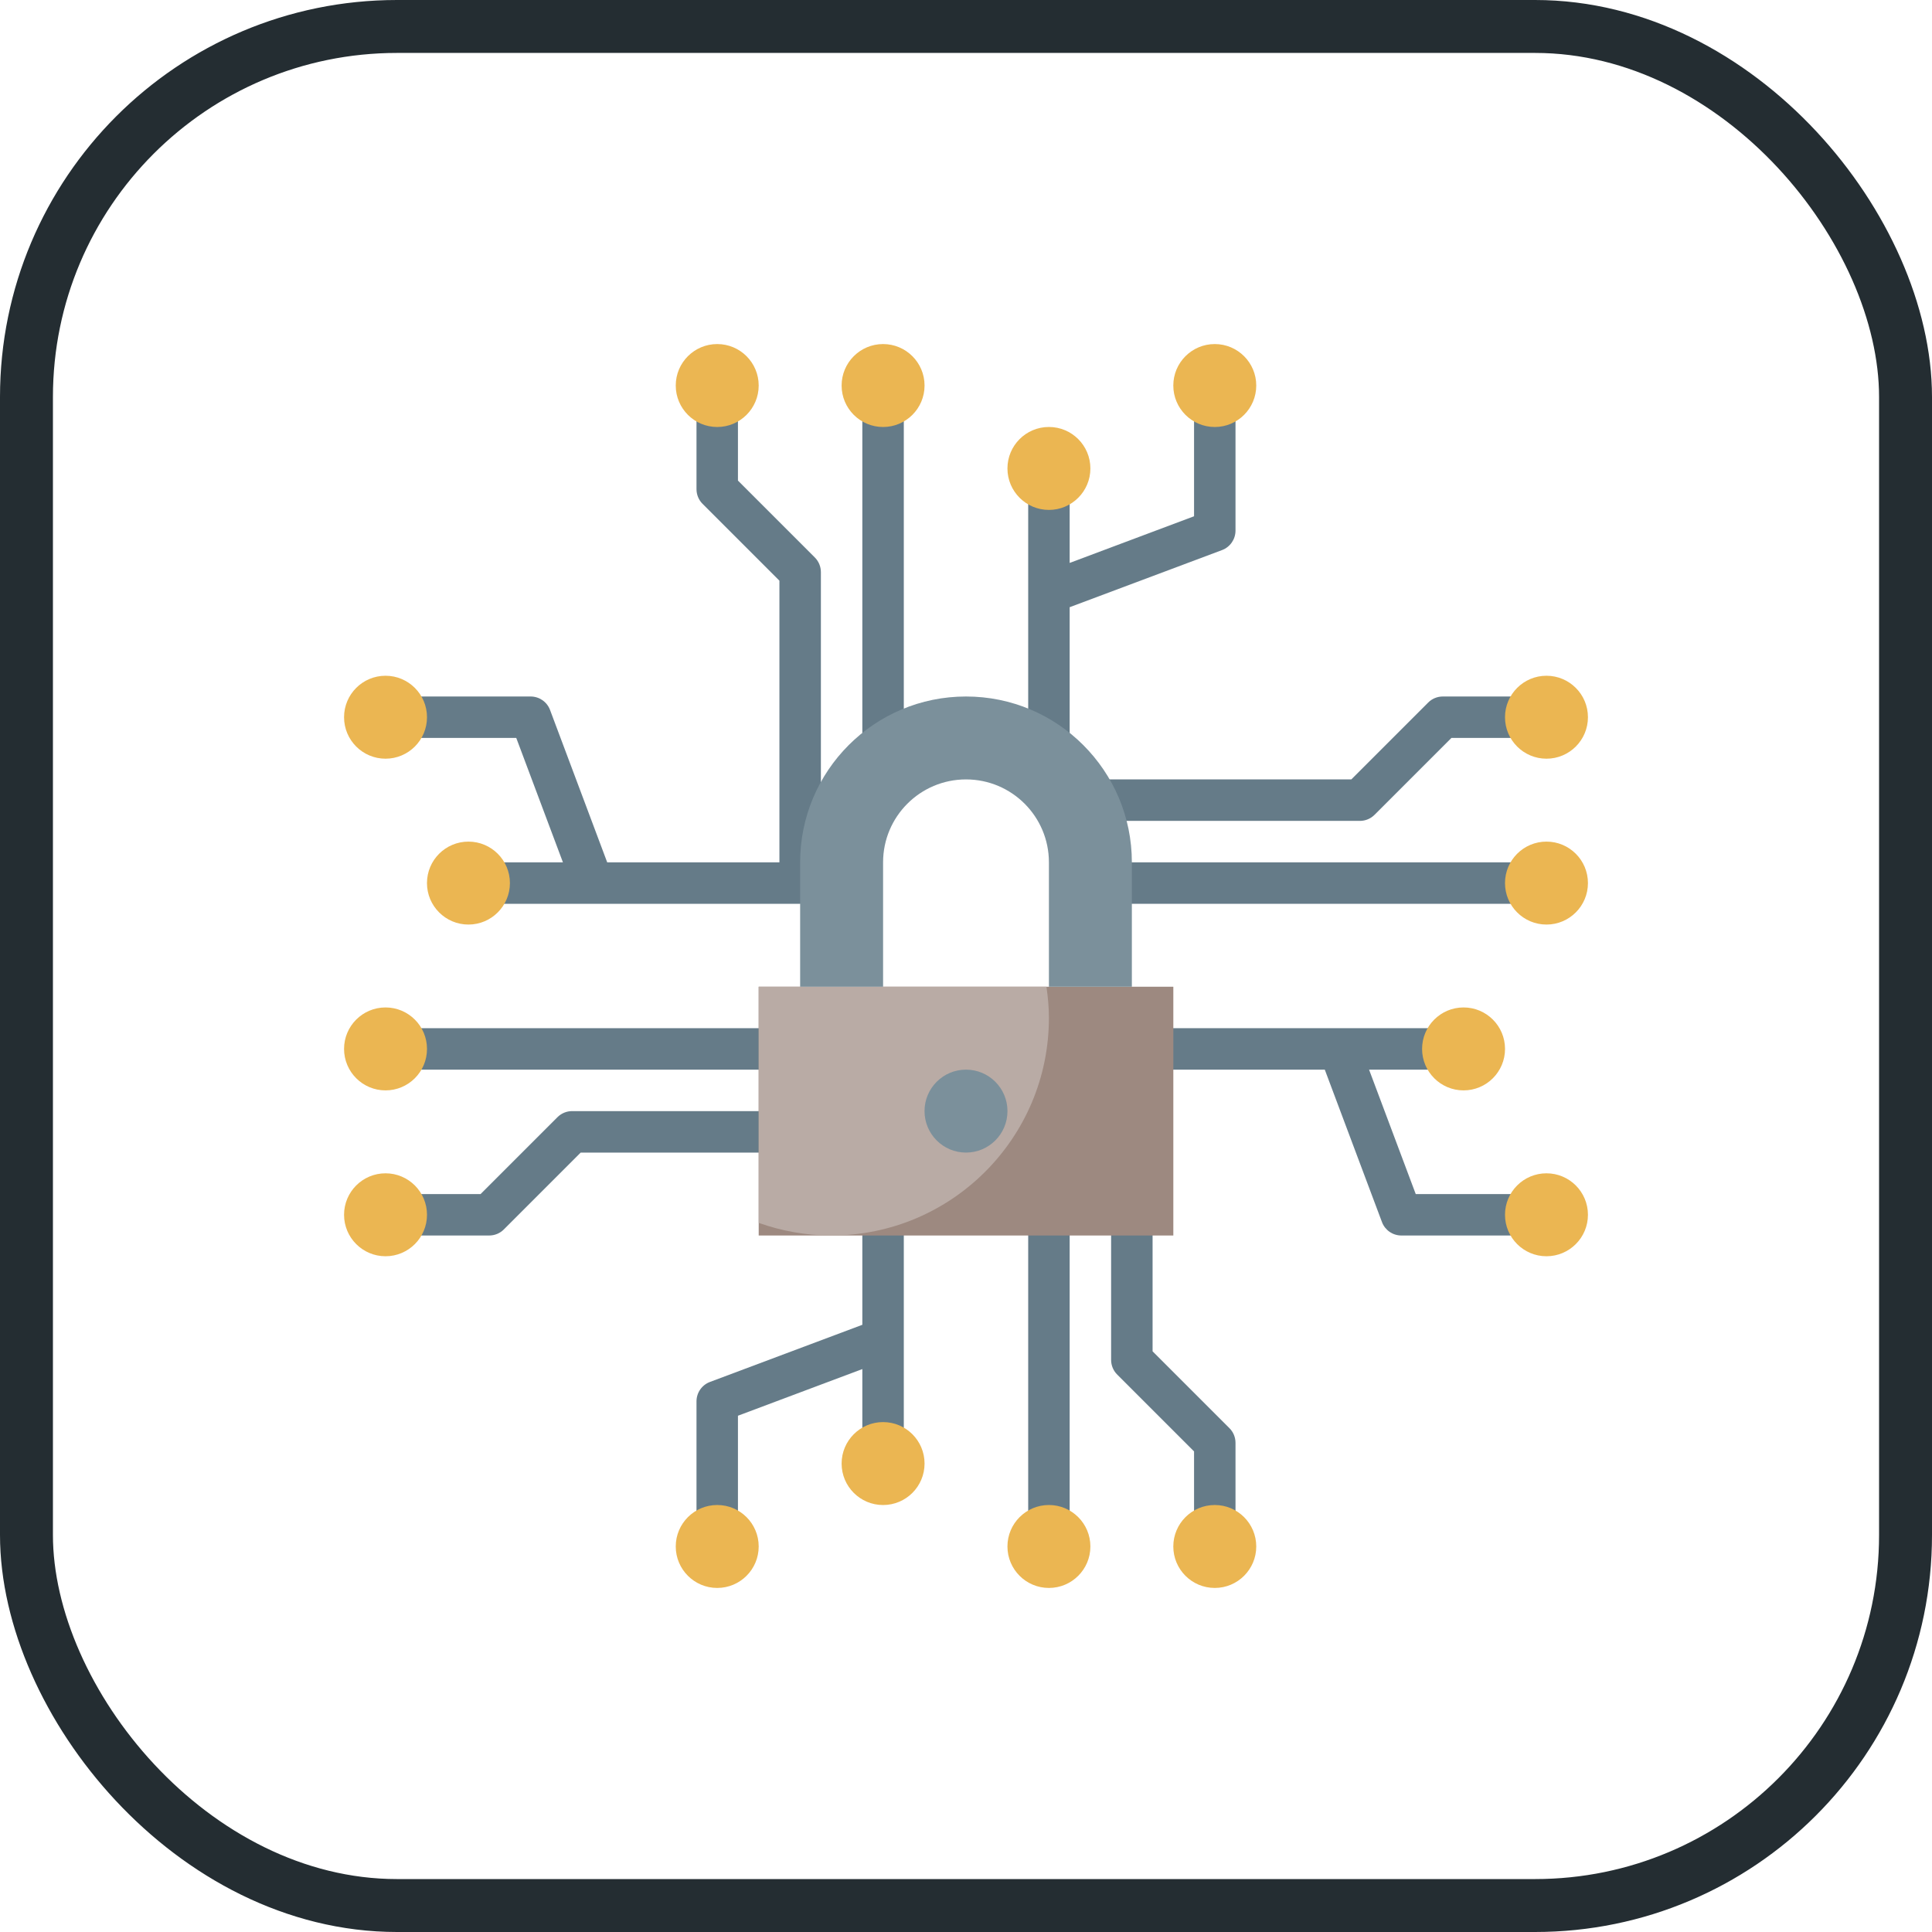 <?xml version="1.0" encoding="UTF-8"?>
<svg width="73px" height="73px" viewBox="0 0 73 73" version="1.1" xmlns="http://www.w3.org/2000/svg" xmlns:xlink="http://www.w3.org/1999/xlink">
    <!-- Generator: Sketch 51.3 (57544) - http://www.bohemiancoding.com/sketch -->
    <title>algorithms-and-datastructures/algorithms/hashing</title>
    <desc>Created with Sketch.</desc>
    <defs>
        <rect id="path-1" x="0" y="0" width="69" height="69" rx="14"></rect>
    </defs>
    <g id="algorithms-and-datastructures/algorithms/hashing" stroke="none" stroke-width="1" fill="none" fill-rule="evenodd">
        <g id="container" transform="translate(2, 2)">
            <mask id="mask-2" fill="white">
                <use xlink:href="#path-1"></use>
            </mask>
            <rect stroke="#242D32" stroke-width="2" x="-1" y="-1" width="71" height="71" rx="14"></rect>
        </g>
        <g id="hash" transform="translate(13, 13)" fill-rule="nonzero">
            <g id="Group" transform="translate(2.35, 2.35)" fill="#657B88">
                <rect id="Rectangle-path" x="17.233" y="0" width="1.567" height="12.533"></rect>
                <path d="M30.826,5.434 C31.13,5.319 31.333,5.027 31.333,4.7 L31.333,0 L29.767,0 L29.767,4.157 L25.067,5.92 L25.067,3.133 L23.5,3.133 L23.5,12.533 L25.067,12.533 L25.067,7.593 L30.826,5.434 Z" id="Shape"></path>
                <rect id="Rectangle-path" x="26.633" y="17.233" width="15.667" height="1.567"></rect>
                <path d="M39.167,10.967 C38.958,10.967 38.759,11.049 38.613,11.196 L35.709,14.1 L25.85,14.1 L25.85,15.667 L36.033,15.667 C36.242,15.667 36.441,15.584 36.587,15.437 L39.491,12.533 L42.3,12.533 L42.3,10.967 L39.167,10.967 Z" id="Shape"></path>
                <path d="M36.38,25.067 L39.167,25.067 L39.167,23.5 L28.2,23.5 L28.2,25.067 L34.707,25.067 L36.867,30.825 C36.981,31.13 37.273,31.333 37.6,31.333 L42.3,31.333 L42.3,29.767 L38.143,29.767 L36.38,25.067 Z" id="Shape"></path>
                <rect id="Rectangle-path" x="23.5" y="30.55" width="1.567" height="11.75"></rect>
                <path d="M28.2,35.709 L28.2,30.55 L26.633,30.55 L26.633,36.033 C26.633,36.241 26.716,36.441 26.863,36.587 L29.767,39.491 L29.767,42.3 L31.333,42.3 L31.333,39.167 C31.333,38.959 31.251,38.759 31.104,38.613 L28.2,35.709 Z" id="Shape"></path>
                <path d="M17.233,34.707 L11.474,36.867 C11.17,36.981 10.967,37.273 10.967,37.6 L10.967,42.3 L12.533,42.3 L12.533,38.143 L17.233,36.38 L17.233,39.167 L18.8,39.167 L18.8,30.55 L17.233,30.55 L17.233,34.707 Z" id="Shape"></path>
                <rect id="Rectangle-path" x="0" y="23.5" width="14.1" height="1.567"></rect>
                <path d="M14.1,26.633 L6.267,26.633 C6.058,26.633 5.859,26.716 5.713,26.863 L2.809,29.767 L0,29.767 L0,31.333 L3.133,31.333 C3.342,31.333 3.541,31.251 3.687,31.104 L6.591,28.2 L14.1,28.2 L14.1,26.633 Z" id="Shape"></path>
                <path d="M5.92,17.233 L3.133,17.233 L3.133,18.8 L15.667,18.8 L15.667,18.017 L15.667,17.233 L15.667,6.267 C15.667,6.059 15.584,5.859 15.437,5.713 L12.533,2.809 L12.533,0 L10.967,0 L10.967,3.133 C10.967,3.341 11.049,3.541 11.196,3.687 L14.1,6.591 L14.1,17.233 L7.593,17.233 L5.433,11.475 C5.319,11.17 5.027,10.967 4.7,10.967 L0,10.967 L0,12.533 L4.157,12.533 L5.92,17.233 Z" id="Shape"></path>
            </g>
            <rect id="Rectangle-path" fill="#9D8980" x="15.667" y="24.283" width="15.667" height="9.4"></rect>
            <path d="M26.633,25.458 C26.633,25.058 26.595,24.668 26.54,24.283 L15.667,24.283 L15.667,33.206 C16.525,33.509 17.446,33.683 18.408,33.683 C22.951,33.683 26.633,30.001 26.633,25.458 Z" id="Shape" fill="#B9ABA5"></path>
            <circle id="Oval" fill="#7B909B" cx="23.5" cy="28.983" r="1.567"></circle>
            <path d="M26.633,24.283 L26.633,19.583 C26.633,17.853 25.23,16.45 23.5,16.45 C21.77,16.45 20.367,17.853 20.367,19.583 L20.367,24.283 L17.233,24.283 L17.233,19.583 C17.233,16.123 20.039,13.317 23.5,13.317 C26.961,13.317 29.767,16.123 29.767,19.583 L29.767,24.283 L26.633,24.283 Z" id="Shape" fill="#7B909B"></path>
            <circle id="Oval" fill="#EBB652" cx="14.1" cy="1.567" r="1.567"></circle>
            <circle id="Oval" fill="#EBB652" cx="20.367" cy="1.567" r="1.567"></circle>
            <circle id="Oval" fill="#EBB652" cx="26.633" cy="4.7" r="1.567"></circle>
            <circle id="Oval" fill="#EBB652" cx="32.9" cy="1.567" r="1.567"></circle>
            <circle id="Oval" fill="#EBB652" cx="45.433" cy="14.1" r="1.567"></circle>
            <circle id="Oval" fill="#EBB652" cx="45.433" cy="20.367" r="1.567"></circle>
            <circle id="Oval" fill="#EBB652" cx="42.3" cy="26.633" r="1.567"></circle>
            <circle id="Oval" fill="#EBB652" cx="45.433" cy="32.9" r="1.567"></circle>
            <circle id="Oval" fill="#EBB652" cx="32.9" cy="45.433" r="1.567"></circle>
            <circle id="Oval" fill="#EBB652" cx="26.633" cy="45.433" r="1.567"></circle>
            <circle id="Oval" fill="#EBB652" cx="20.367" cy="42.3" r="1.567"></circle>
            <circle id="Oval" fill="#EBB652" cx="14.1" cy="45.433" r="1.567"></circle>
            <circle id="Oval" fill="#EBB652" cx="1.567" cy="32.9" r="1.567"></circle>
            <circle id="Oval" fill="#EBB652" cx="1.567" cy="26.633" r="1.567"></circle>
            <circle id="Oval" fill="#EBB652" cx="4.7" cy="20.367" r="1.567"></circle>
            <circle id="Oval" fill="#EBB652" cx="1.567" cy="14.1" r="1.567"></circle>
        </g>
    </g>
</svg>